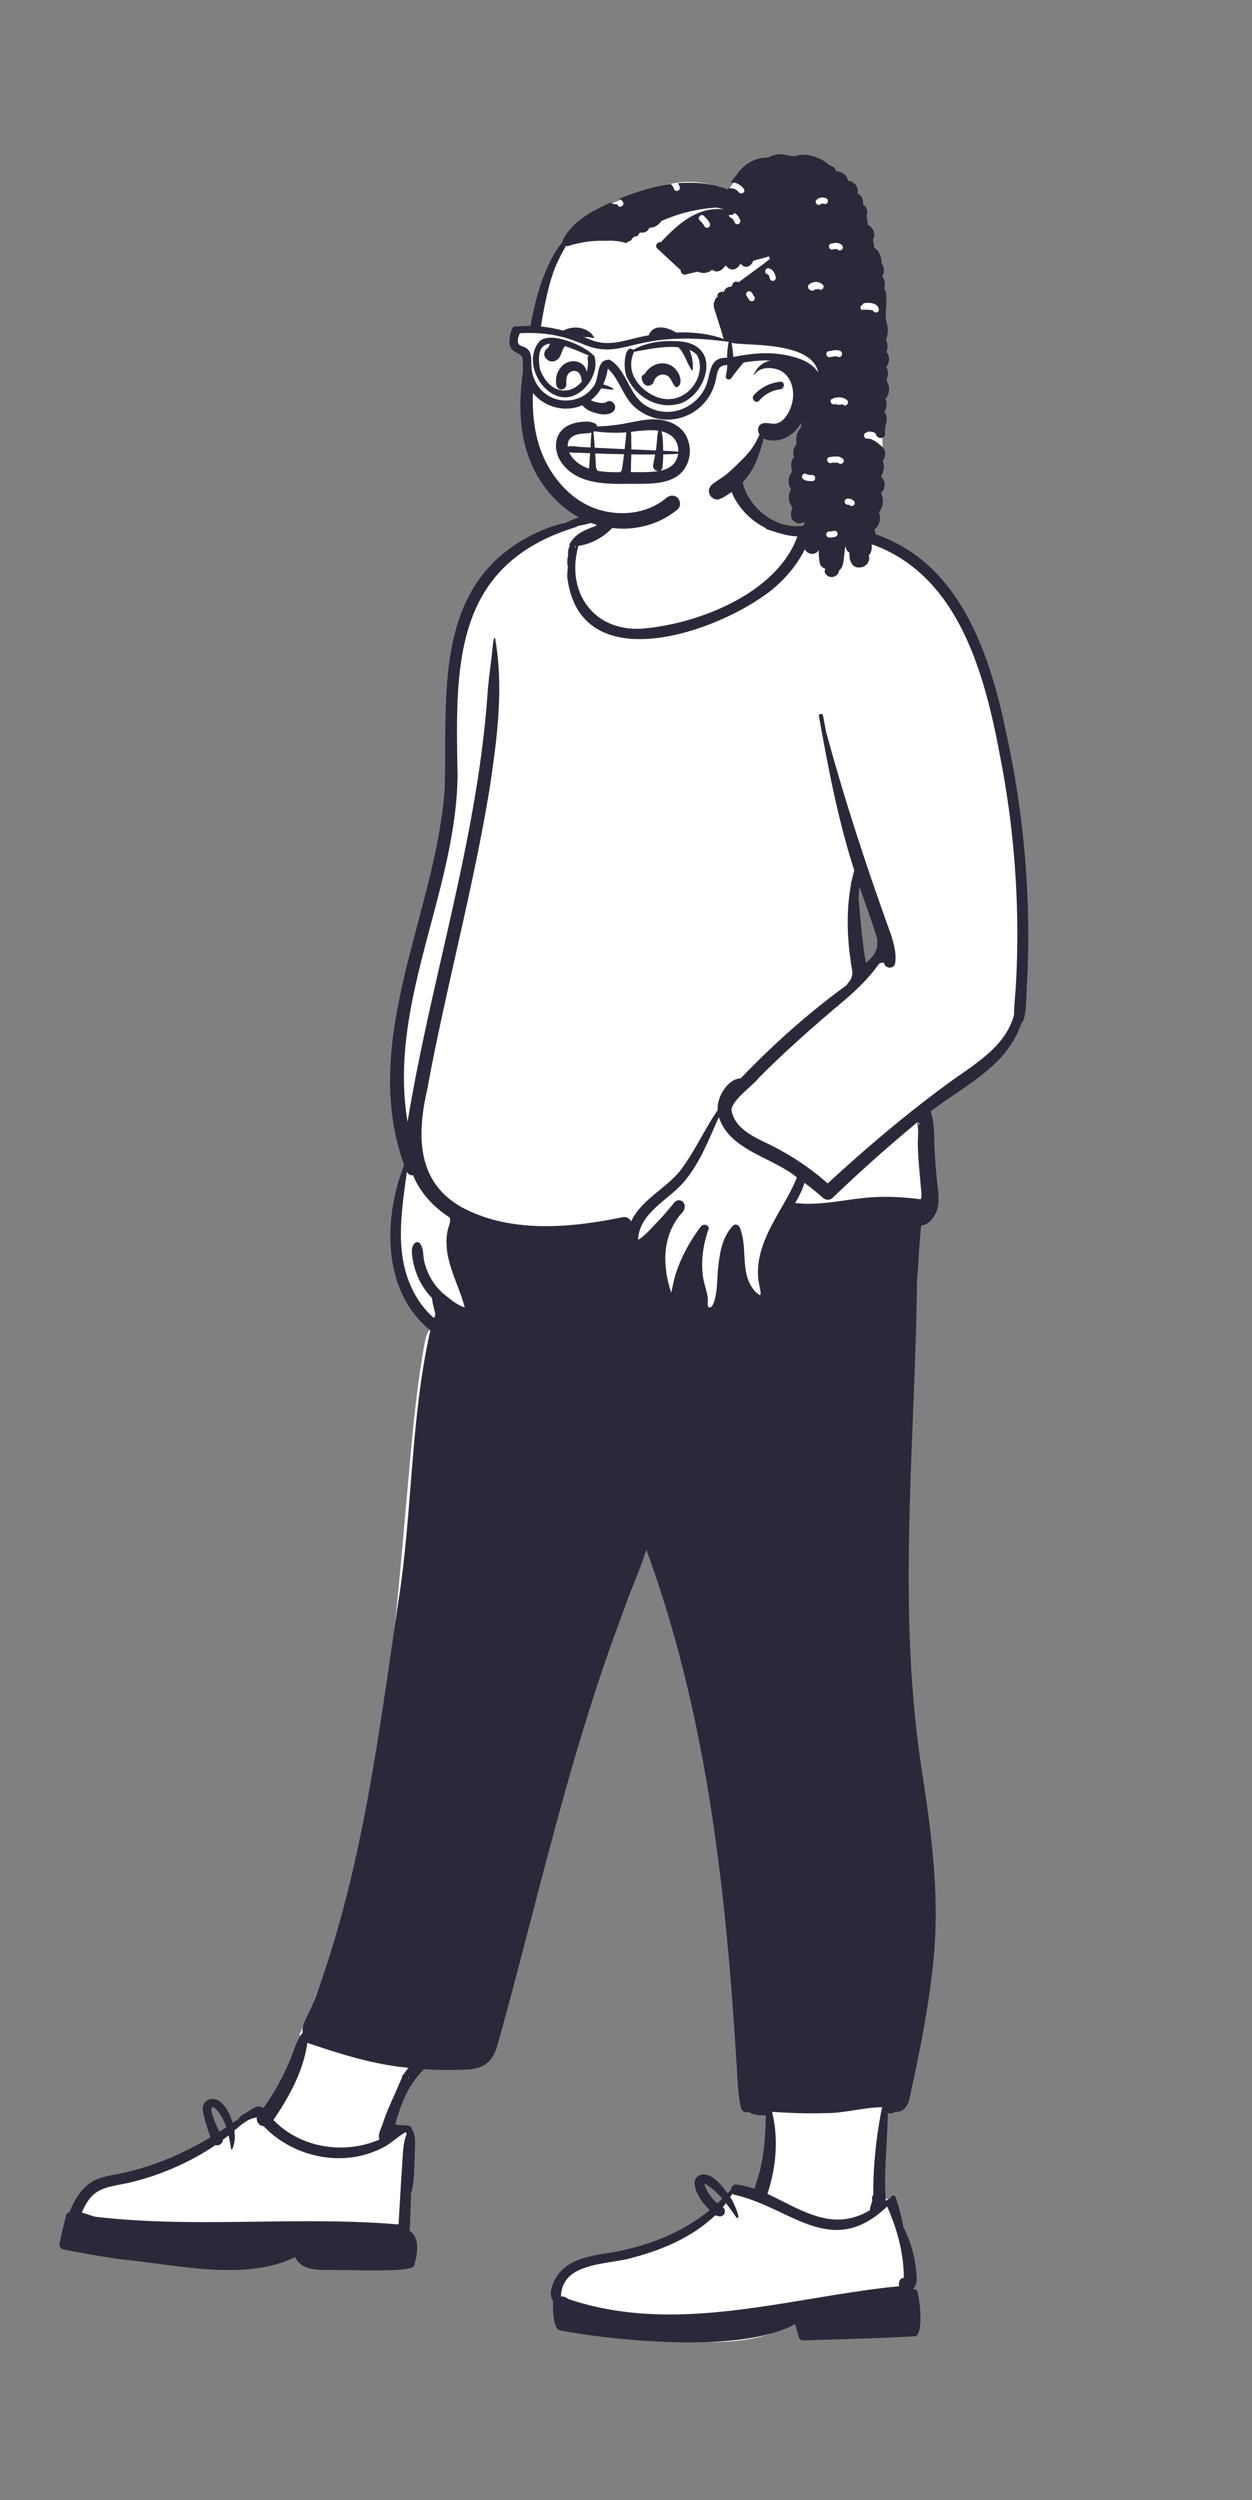 <svg width="229" height="457" fill="none" xmlns="http://www.w3.org/2000/svg"><rect width="100%" height="100%" fill="#808080" stroke="none"/><path fill-rule="evenodd" clip-rule="evenodd" d="M155.664 161.573l.197 2.345.147-.275c.021 4.729.722 9.51 1.496 14.229 2.023-1.661 3.687-3.126 3.206-5.962-1.216-4.041-2.777-7.983-4.038-12.003l-.211 1.054-.833.168.036.444zM11.179 410.713c.372-1.643.779-3.383 1.16-5.031.037-.139.386-.17.499-.208 2.014-4.924 3.776-6.046 7.677-6.716 6.29-1.136 12.496-3.599 18.438-7.25-.139-.543-.518-1.481-.863-2.482.045.015.09.028.137.037a.839.839 0 00.226.014c.403.945.842 1.775 1.074 2.081.742-.478 1.568-1.003 2.295-1.511l-.003-.009c.647-.448 1.447-1.002 2.081-1.347.119-.655 1.08-.858 1.582-1.29.975-.696 1.516-1.054 2.41-.166 1.929-2.501 3.482-5.146 5.009-8.565.956-1.999 1.425-4.211 2.71-5.996-.025-.014-.841-.268-.861-.291 14.601-32.299 16.941-68.239 20.055-102.765.687-7.72 1.406-15.512 2.745-23.006.184-1.135.349-2.253 1.033-3.158-8.206-6.751-8.286-19.837-4.311-29.543-9.138-24.615 8.774-50.758 7.452-75.88-.741-17.04 2.331-36.785 21.609-40.873 2.39-1.374 5.256-1.579 7.537-1.616 2.054-1.036 2.378-3.323 3.109-5.203l.714.004c.21-.851.417-1.784.598-2.641.271-.544.11-1.252.964-1.101 1.936-2.798 17.427-4.205 17.603.301.559.329.67.972.8 1.752.859 5.534 6.778 9.947 12.11 9.057l.087-.078c22.703-.84 31.64 15.287 36.076 37.266 3.467 17.077 5.67 35.584 2.955 52.69-2.651 7.752-10.684 11.481-16.899 16.257.717 1.803.784 3.791.806 5.742.081 2.251.245 4.521.445 6.743.409 2.815 1.07 7.661-2.768 7.99-1.487 33.648-4.592 67.209.153 100.956 3.94 18.663 2.431 41.245-2.439 59.505-.281.902-1.003 1.714-1.925 1.426-.468.302-.834.491-1.221.206-.228.422-.478.827-.749 1.22-.102 5.017-.671 9.939-.412 14.988.387-.044 1.237-.47 1.568-.191l.047.384.315.108c.658 1.855 1.072 3.803 1.377 5.374 1.333 2.693 3.036 7.459 2.086 10.46.046.053.302.35.342.395.227.13.269.303.324.502.647.242.713.98.78 1.735.324 1.829-.157 3.491-.323 5.28l-.009-.012s-.543.628-.544.629c-6.825.415-13.546.521-20.341.765-.512-.98-.667-2.306-1.052-3.383-8.055 5.884-22.012 3.633-32.13 2.188-4.109-.591-7.991-1.15-11.433-1.336-.224-.031-.24-.128-.246-.217-.034-1.347-.287-2.727-.161-4.035-.71-.689-.386-1.945.102-3.048 1.796-3.884 6.677-4.309 10.632-4.972 7.441-1.442 13.424-4.154 18.264-8.3-.326-.294-.621-.583-.891-.866.105-.07.211-.14.315-.21.255-.112.499-.226.722-.37.114.063.257.077.397-.002.487-.273.883-.674 1.345-.981.092.132.184.266.277.406.443-.467.944-.995 1.383-1.484.015-.135-.02-.472.145-.509 1.246.126 2.689.546 3.993 1.012 1.473-4.835 2.327-10.067 2.228-15.008-1.449 0-2.718-.013-3.798-.701-.296.079-.707.25-.783-.214-.439-1.892-.553-3.895-.663-5.832-2.243-36.647-5.659-66.094-16.993-97.138-1.088 4.311-2.915 8.794-4.578 13.085-7.565 17.932-13.015 37.272-17.686 56.094-1.838 7.045-3.836 14.787-5.809 21.759-.765 3.352-2.321 4.579-5.581 4.552-2.512.118-5.033.081-7.555-.096-3.439 3.131-4.849 7.356-5.853 11.161.837.622 2.165.387 3.144.592.844 1.359.552 3.258.532 4.933-.132 2.176-.02 4.511-.654 6.566-.113 2.248-.127 4.71-.297 7.324 1.864 1.079 1.523 3.464.904 5.746-.277.581-10.296.466-12.782.441-2.921-.169-7.085.576-8.043-2.622-6.953 3.857-17.532 2.554-25.632 1.419-5.879-.715-11.205-1.381-16.979-2.594-.06-.027-.143-.212-.102-.297z" fill="#fff"/><path fill-rule="evenodd" clip-rule="evenodd" d="M74.226 389.735c-1.567.868-2.82 2.224-4.465 2.976-7.119 3.561-16.131 1.643-21.555-4.069-.765.016-1.379-.82-1.217-1.573-1.627.143-2.91 1.396-4.122 2.384.166 1.144.089 2.294-.374 3.39-.036.087-.193.122-.213 0-.141-.833-.285-1.672-.474-2.496-.342.28-.689.546-1.042.81-.031.684-.746 1.183-1.33.947-4.793 3.249-10.211 5.554-15.837 6.903-4.402.918-6.689.824-8.641 5.454.724.145 1.435.496 2.523.761 18.405 2.146 36.98-.166 55.415 1.399.246-4.049.467-8.094.746-12.14.098-1.455.141-2.925.707-4.285-.011-.167-.038-.33-.09-.458-.01-.002-.019-.002-.031-.003zm-.687-9.966c-.059-.27.152-.497.362-.675.241-.406.515-.787.84-1.11-6.393-.565-12.522-2.529-18.527-4.554-.726 5.156-3.301 9.839-6.202 14.093 4.925 5.128 12.946 6.376 19.393 3.573-.43-.948.493-2.316.727-3.295.809-2.345 1.916-4.587 2.875-6.864.164-.377.337-.775.531-1.168zm1.316-.089c-.043.03-.088.063-.131.09-.026.064-.051.128-.078.192.067-.072.135-.143.203-.213.001-.023.003-.046.006-.069zm59.097 21.267c-.128.226-.262.45-.401.669.268.167 2.285 4.445 1.158 3.761-.626-.89-1.252-1.788-1.927-2.644-.188.25-.381.495-.581.736.694.498.424 1.666-.496 1.669-.328.001-.583-.067-.89-.181-4.114 3.933-9.524 6.259-14.97 7.7-4.512 1.413-13.011.691-13.241 7.114.459-.011.951.138 1.301.468 19.921 6.732 40.503-.364 60.596-2.33-.277-.556.076-1.56.811-1.516.007-4.499-1.238-8.966-3.041-13.059-10.223 9.739-17.543.212-27.856-2.118-.199-.04-.352-.139-.463-.269zm-5.271-1.748c.03 0 .105-.01.134 0 .415 1.397 1.297 2.657 2.42 3.56.299-.273.593-.553.881-.836-.75-.869-1.571-1.673-2.521-2.352-.266-.182-.577-.393-.914-.372zm39.752-179.973c.266-.972-.035-1.989-.065-2.978-.228-2.689-.538-5.4-.479-8.102.074-.973.095-1.913-.122-2.862.066-.255.294.347.362.404.014-.076.032-.153.047-.229-.109-.124-.224-.232-.349-.336-5.343 4.412-10.521 9.023-15.514 13.826-.518.496-1.281.466-1.803 0-1.082-.966-2.203-1.873-3.358-2.727-.399 1.303-1.01 2.509-1.708 3.676 4.564.556 9.067-.655 13.599-1.008 3.038-.233 6.088-.09 9.106.311.078.011.201.011.284.025zm-10.06-43.201c1.593-1.375 2.261-2.273 2.065-4.439-.942-3.201-2.164-6.312-3.207-9.479-.135.669-.146 1.354-.202 2.033.369 3.971.654 7.956 1.344 11.885zm-1.621-15.03c.023-.042.045-.084.068-.124-.034-.107-.069-.214-.104-.321.013.149.024.296.036.445zm28.734 24.445c-.01-1.698.213-3.407.312-5.102.815-14.25-.185-28.605-2.979-42.604-3.684-19.794-10.51-39.67-34.096-40.074-.827.748-1.118 1.901-1.579 2.893-1.39 2.747-3.431 5.126-5.772 7.113-9.703 7.883-35.361 16.884-37.615-2.217-.005-.593.035-1.219.131-1.845-.213-.657-.114-1.48.036-2.219-.101-.529.054-1.136.323-1.707a.823.823 0 01-.122-.125c1.058-2.018 2.874-2.678 4.889-3.438.278-.278.032-.853-.395-.703-.939.329-1.904.551-2.884.719-.136.024-.222.095-.265.185-22.874 6.912-22.126 25.721-21.775 45.6-.346 21.419-12.776 41.527-9.149 63.168 4.281-26.114 12.702-51.51 14.613-78.028.144-2.378.497-4.726.766-7.091.137-.997.287-3.787.628-3.321 1.633 9.12.357 18.491-1.012 27.57-3.02 18.452-8.01 36.507-11.387 54.889-1.863 8.172-2.063 16.765 6.147 21.49 8.875 4.876 19.916 3.896 29.505 1.92.765-.18 1.344.218 1.619.765 1.873-3.916 6.074-5.843 8.808-9.056 2.739-3.504 4.53-7.647 7.049-11.309-.256-2.227 1.818-5.739 4.187-5.786 5.98-6.233 12.448-12.002 19.438-17.084.101-.321.374-.502.566-.789.285-.485.47-1.089.425-1.647-1.061-6.12-1.309-12.47.351-18.511-2.959-9.178-4.76-18.657-6.449-28.129-.158-.458.611-.673.725-.2.199 1.005.389 2.012.576 3.019 3.41 12.567 7.473 24.926 11.906 37.166.517 1.707 1.001 3.411.709 5.198-.253 1.042-1.836.942-2.017-.126-.354-.104-.668-.012-.945.198-.002-.004-.004-.008-.007-.011-2.12 3.027-4.931 5.53-7.791 7.899-4.899 4.157-9.703 8.426-14.228 12.989-1.075 1.387-4.685 3.864-4.94 5.739.473 3.34 3.936 4.924 6.655 6.23 3.955 1.918 7.664 4.347 10.954 7.261 7.161-6.61 14.623-12.913 22.508-18.649 4.522-3.25 10.123-6.471 11.58-12.24zm-80.262-85.583c-.02.107-.038.214-.056.32.085-.118.173-.235.266-.346a8.722 8.722 0 01-.21.026zM79.395 240.95c.076-.227.157-.452.238-.677-.209-1.004-.525-1.945-.62-3.001-2.028-2.057-3.287-4.859-3.623-7.718-.1-.84-.159-1.645.459-2.302.227-.242.708-.268.931 0 .757.91.561 2.28.83 3.39.568 2.35 1.881 4.565 3.764 6.061 1.06.865 2.414 1.957 3.628 2.29-.947-3.696-3.031-7.213-3.308-11.108-.08-1.141-.007-2.209.272-3.32.208-.692.52-1.293.274-2.013-2.864-1.847-5.394-4.505-6.68-7.716-.457.05-.927-.152-1.134-.661-1.028 7.595-2.415 15.614 1.556 22.578.89 1.579 2.038 3.011 3.412 4.197zm40.842-17.585c1.118-1.145 2.125-2.382 3.153-3.606 1.092-1.13 2.954.631 1.027 2.286-3.359 4.19-3.24 9.415-1.645 14.268.276-1.247.496-2.486.909-3.709 1.025-3.034 2.58-5.861 4.52-8.406.468-.612 1.678-.301 1.371.577-.97 2.765-1.408 5.824-.969 8.74.206 1.359.793 2.652.873 4.033.026.477-.258 1.685.498 1.412.29-.106.549-.721.673-1.113.617-2.021.487-4.164.723-6.243.294-2.702.746-5.478 2.686-7.53.426-.452 1.055-.161 1.256.33 1.534 3.695-.053 8.279 2.675 11.52.137.15.915.91 1.042.81.214-.17-.017-1.126-.053-1.349-1.875-7.738 4.5-14.163 6.777-20.163-4.534-3.723-12.298-4.913-14.267-11.017-1.838 4.052-3.431 8.34-6.343 11.777-2.857 3.413-8.214 5.666-8.435 10.651 1.363-.792 2.426-2.158 3.529-3.268zm41.105 161.825c-3.505.054-7.026 1.14-10.501 1.083-3.209.114-6.422-.034-9.626-.228 1.211 4.769.744 10.36-.856 14.985 6.228 2.908 11.899 7.062 18.73 3.007.075-.601.279-1.196.477-1.779-.079-.323-.139-.745.157-1-.016-5.391.541-10.785 1.619-16.068zm-122.616.072c-.414.436 1.06 3.833 1.415 4.408.42-.271.836-.537 1.249-.82-.328-.977-.771-1.912-1.413-2.766-.174-.23-.86-1.158-1.25-.822zm-26.669 19.741c.068-.294.35-.562.658-.637.885-2.283 2.3-4.566 4.492-5.767 1.323-.685 2.789-.884 4.231-1.17 6.054-1.178 11.808-3.573 17.065-6.743-.516-1.458-1-2.905-1.31-4.417-.506-1.692.842-3.106 2.532-2.397 1.486.667 2.384 2.709 2.826 4.172.374-.257.769-.514 1.175-.747.211-.591.91-.842 1.448-1.177.839-.558 1.965-1.536 2.974-.779 1.823-2.427 3.285-5.12 4.518-7.887.969-1.95 1.338-4.168 2.696-5.909-.191-1.206.548-2.409 1.042-3.481a69.247 69.247 0 001.306-2.969c8.544-23.213 11.584-48.101 15.17-72.459 2.579-16.399 2.188-33.224 5.828-49.435-8.842-7.179-8.633-20.428-4.784-30.221-8.222-22.938 5.718-45.772 7.403-68.62.541-16.674-2.238-36.696 15.125-46.109 2.199-1.211 4.56-2.188 7.031-2.673 2.286-1.284 5.011-1.596 7.599-1.647 1.461-.792 1.875-2.61 2.4-4.07.143-.526.464-1.119.521-1.658.006-.047.078-.067.09-.013 2.028 5.335-3.085 10.909-8.286 11.581-2.345 8.257 2.588 15.618 11.476 15.15 10.292-.771 24.841-6.44 28.562-16.876-1.641-.03-3.202-.541-4.749-1.028-.358-.163-.855-.139-1.075-.501-3.557-1.785-6.3-5.141-6.893-9.087.025.02.068.049.136.092a1.558 1.558 0 01-.167-.124c-.05-.606-.057-1.211.002-1.818.272-.246.659-.379 1.108-.289 1.369.275 1.397 1.715 1.617 2.795.197.973.567 1.869 1.065 2.727 2.029 3.442 5.909 5.836 9.97 5.316.185-.167.445-.248.697-.165-.018.015-.038.031-.056.045 23.845-.874 32.353 17.413 36.505 37.82 3.319 14.975 4.628 30.396 3.855 45.715-.189 1.771.044 6.598-1.114 7.64-2.546 7.73-10.525 11.362-16.542 15.986.635 1.817.649 3.752.682 5.656.094 2.176.24 4.351.439 6.521.18 1.958.693 4.156-.018 6.061-.453 1.202-1.469 2.457-2.811 2.617-.361 3.285-.479 6.609-.762 9.896-.34 30.112-3.788 60.383.972 90.33 1.754 11.373 3.198 22.891 2.003 34.399-.897 8.55-2.593 17.008-4.457 25.39-.339 1.108-1.217 2.162-2.455 1.972-.427.257-.946.456-1.409.232-.065 5.354-.76 10.702-.376 16.06.258-.154.518-.305.779-.452.151-.321.452-.631.814-.439.079-.036.182.033.164.115.661 1.79 1.107 3.737 1.473 5.617 1.288 2.473 2.069 5.23 2.329 8.016.127 1.087.314 2.491-.643 3.27.332.011.745.039.845.425.47 1.151 1.239 8.235-.508 8.204-6.769.412-13.568.522-20.345.765-.369.014-.721-.271-.815-.619-.216-.791-.448-1.577-.673-2.364-10.76 5.895-36.454 2.46-42.937 1.143-1.335 0-1.422-4.152-1.335-5.417-.754-.954-.281-2.551.182-3.559 1.955-4.234 7.074-4.686 11.132-5.363 6.262-1.204 12.397-3.566 17.348-7.654-1.336-1.266-2.92-3.356-2.749-5.265.178-.83.925-1.291 1.743-1.241 1.863.156 3.219 2.113 4.269 3.455.22-.232.435-.465.65-.701.023-.499.356-.985.937-.915 1.152.137 2.272.418 3.368.79.271-1.26.772-2.49 1.051-3.755.739-3.171.913-6.413.982-9.661-1.345-.021-2.118-.086-3.163-.639-.567.167-1.21-.043-1.385-.802-.572-2.468-.603-5.017-.776-7.539-1.934-31.976-5.417-64.181-16.531-94.443-1.159 3.648-2.686 7.165-3.991 10.762-9.117 23.72-14.786 48.537-21.373 73.027-.558 2.057-1.124 4.11-1.704 6.16-.81 3.494-2.507 5.104-6.226 5.089-2.442.114-4.89.086-7.33-.076-2.884 2.722-4.28 6.359-5.29 10.08.736.367 2.914-.173 3.01.824.913 1.491.524 3.418.541 5.086-.136 2.239-.02 4.61-.686 6.755-.037 2.259-.126 4.518-.246 6.776 1.992 1.435 1.395 4.292.849 6.313.113 1.432-11.755.787-13.445.912-2.784-.228-6.886.637-8.359-2.387-9.232 4.537-22.025 1.306-31.968.387-3.503-.513-6.99-1.12-10.46-1.813-.504-.101-.747-.675-.643-1.13.381-1.681.773-3.358 1.161-5.037z" fill="#2B283A"/><path fill-rule="evenodd" clip-rule="evenodd" d="M134.38 33.235l-1.201 1.426c.665.468 1.293.938 1.884 1.411v-.001c-2.736-1.782-5.767-2.836-9.04-2.836-6.305 0-19.113 5.407-22.008 9.307-1.437 1.935-4.107 7.877-5.492 14.337-1.113 5.19-2.768 19.853-1.113 25.363 2.118 7.051 9.088 13.569 16.273 13.569 7.186 0 18.342-5.179 26.283-16.529.363-.519 4.532-1.121 7.506-3.068l-.781 8.588-.593 4.996.131.356c2.13 5.751 3.818 8.752 5.064 9.001 1.271.255 3.861-1.826 7.767-6.241l.5-2.092c1.268-5.336 1.902-8.2 1.902-8.592l-.001-.071c-.019-.903-.331-6.014-.337-7.39V54.152c-4.202-13.944-8.211-20.917-12.029-20.917H134.38z" fill="#fff"/><path fill-rule="evenodd" clip-rule="evenodd" d="M144.336 28.486c-1.236-.478-2.667-.387-3.84.332-2.302-.099-4.591 1.246-5.792 3.208-.025.028-.051.056-.075.083l-.254.296c-.241.283-.495.594-.697.916.986.022 1.808.424 2.381 1.234.409.578-.528 1.127-.946.581l-.015-.02c-.344-.486-.864-.675-1.442-.685-.166-.003-.292-.066-.381-.16-.036.129-.068.259-.097.39-2.913-1.131-6.053-1.431-9.181-1.162.137.222.252.459.34.709.1.283-.113.608-.388.683-.298.082-.567-.092-.675-.362l-.01-.026c-.12-.34-.316-.632-.58-.858-1.472.199-2.934.516-4.36.925-1.714.491-3.412 1.091-5.073 1.778.281.11.524.296.694.607.34.62-.594 1.175-.948.583l-.013-.022c-.034-.064-.065-.102-.088-.124l-.008-.007-.049-.022-.091-.026-.035-.009c-.031-.007-.044-.006-.125-.011-.108-.006-.217-.005-.325-.006-.255-0-.417-.142-.491-.323-.819.369-1.628.758-2.423 1.165l-.189.098c-2.453 1.279-4.777 2.96-6.125 5.432a.857.857 0 00-.095.518c-.287.344-.566.7-.833 1.061-.815 1.105-1.412 2.362-1.976 3.608-1.137 2.505-1.902 5.078-2.499 7.761-.577 2.586-1.043 5.199-1.476 7.812-.48 2.904-.879 5.832-.963 8.777-.147 5.25.881 10.531 3.834 14.951 2.634 3.944 6.601 7.075 11.306 8.078 4.785 1.019 9.848.025 13.619-3.158.608-.512.524-1.547 0-2.072-.594-.592-1.47-.51-2.075 0-3.552 2.998-8.72 3.461-12.999 1.933-3.956-1.414-7.055-4.674-8.957-8.336-2.32-4.466-2.711-9.595-2.355-14.536.195-2.713.6-5.404 1.017-8.092l.252-1.617c.275-1.752.564-3.501.94-5.236l.088-.404c.46-2.091.999-4.236 1.833-6.202.437-1.032.962-2.026 1.501-3.008.104-.19.211-.383.321-.578.148.051.316.06.493.004 1.52-.472 3.082-.789 4.672-.894.724-.048 1.45-.056 2.174-.028 1.241-.072 2.516.037 3.697.416.116-.099.233-.196.35-.293a.834.834 0 00.095-.012c.301-.059.513-.273.641-.543a.392.392 0 00.018-.043c.152-.115.304-.229.458-.341.375.097.703-.214.792-.556.083-.056.168-.111.253-.166.066.016.131.029.195.034.276.02.543-.022.788-.154.309-.167.507-.435.64-.74.468.029.942-.123 1.361-.398.34-.223.601-.53.859-.837 3.155-1.405 6.584-2.234 10.021-2.446.339.065.675.142 1.007.232.079.021.19.063.319.114-.767-.092-1.543-.102-2.33.012-3.735.539-6.645 3.331-9.149 5.967-.595-.12-1.197.65-.646 1.16l4.298 3.976c-.106.445.405.883.853.776.75-.18 1.501-.355 2.254-.527.784.379 1.77.314 2.482-.235.033-.025.105-.066.168-.107.058.048.137.097.168.117.253.167.561.216.857.169.304-.048.578-.202.815-.394.15-.122.501-.632.697-.669l.019-.002c-.131.004.288.392.401.473.263.187.553.285.88.249.569-.062 1.059-.581 1.337-1.059l.021-.037.009-.023.007.025c.002.004.003.009.005.014.042.113.173.241.262.319.254.224.568.322.903.264.284-.049.523-.221.715-.428l.03-.033c.057-.064.431-.566.372-.686l-.007-.01.019-.004c.227.056.418-0.0.558-.117.781-.171 1.552-.37 2.298-.623.058.164.115.328.171.493-.407.251-.784.61-1.131.865-.656.483-1.313.967-1.968 1.451l-2.596 1.911-.297-.08c-.379-.102-.705.119-.844.456l-.011.029a2.524 2.524 0 01-.2.415c-.649-.026-1.198.372-1.376.942a3.698 3.698 0 00-.488.021c-.453.05-.759.386-.677.847l.007.032.011.051c-.263.111-.454.327-.496.652-.07.106-.127.221-.163.349-.19.664.179 1.486.375 2.122l.015.05c.126.418.257.835.389 1.251l.329 1.033c.912 2.879 1.801 5.914 1.063 8.932-.157.639.661.928 1.015.428.86-1.21 1.789-2.351 2.765-3.446l.047-.007c.683-.137.949-.619 1.262-1.11.185.054.384.067.575.03.278-.053.527-.212.724-.412.166-.17.319-.605.516-.713.246-.135.741.058 1.035.015.239-.035.462-.117.679-.22.398.542.662 1.179.727 1.865.025.261.103.482.215.665a5.646 5.646 0 00-1.241.09c-1.518.282-2.608 1.218-3.22 2.612-.026.061.053.111.089.053.909-1.396 2.885-1.466 4.321-.975 1.524.522 2.38 1.862 2.684 3.391.334 1.676-.094 3.483-1.008 4.91-.424.664-1.003 1.269-1.772 1.514-.914.29-1.758-.229-2.694.039-.637.182-.919.797-.803 1.412.046.242.131.453.245.636-.337.666-.648 1.353-1.045 1.983-.612.974-1.352 1.779-2.159 2.591-.833.839-1.681 1.661-2.573 2.438-.854.746-1.834 1.276-2.729 1.959-.629.479-.941 1.151-.63 1.921.255.636 1.118 1.178 1.816.89 1.337-.55 2.507-1.486 3.572-2.45.988-.894 1.848-1.964 2.497-3.124.613-1.094 1.065-2.337 1.446-3.535l.047-.149c.179-.569.368-1.21.491-1.855.733.4 1.727.458 2.512.35 1.267-.174 2.423-.811 3.297-1.74.407-.432.767-.925 1.077-1.46-.028.325-.045.64-.063.927-.726.794-1.017 1.94-.759 2.985-.608.624-.778 1.562-.461 2.36-.665.658-.64 1.706-.353 2.658-.786.877-.86 2.244-.246 3.233l.018.071c-.62 1.035-.48 2.373.297 3.288-.531 1.027-.449 2.408.877 2.807.483.145.951.021 1.302-.249-.32 1.588-.464 3.201-.037 4.797.17.633.79 1.096 1.443 1.096.545 0 .941-.274 1.215-.677-.032.802.017 1.607.188 2.419.103.491.559.874 1.043.992-.174.196-.244.481-.077.777.71 1.254 2.424.734 2.54-.468.484-.361.709-.953.803-1.593.135-.933.185-1.851.338-2.773l.059.055.031.026.009.067c.089.455.346.774.68.965-.073.794.062 1.603.567 2.207.336.402.909.56 1.4.473a.611.611 0 00.095-.003c1.113-.148 1.756-1.201 1.464-2.168.447-.548.636-1.243.503-1.93.867-.573.85-1.831.549-2.842.909-.716 1.251-2.054.794-3.118.819-1.015.933-2.43.377-3.586.901-.739.895-2.166.002-2.921.476-.943.763-2.073.287-2.936.336-.37.52-.897.481-1.406-.057-.748-.552-1.264-1.167-1.609l-.043-.234c-.144.018-.298-.022-.434-.152a2.302 2.302 0 00-.415-.318c-.162-.002-.301-.074-.399-.185-.268-.091-.556-.131-.875-.135-.69-.007-.715-1.038-.072-1.105.101-.102.241-.166.392-.166l.119.001c.277.003.557.02.814.13a.92.92 0 01.391.311c.018.199.126.398.361.562.271.189.642.211.933.04.407-.24.411-.614.364-1.022-.103-.891.41-1.729.288-2.64-.054-.403-.188-.751-.408-1.032.462-.69.544-1.581.188-2.339.741-.796.869-2.023.397-2.98-.007-.023-.012-.047-.02-.07-.053-.163-.127-.309-.208-.45a2.286 2.286 0 00-.01-2.312c.639-.743.659-1.926.091-2.727-.003-.066-.01-.133-.016-.199.261-.676.198-1.444-.132-2.072.118-.272.209-.564.267-.875.149-.803.072-1.583-.15-2.366a7.603 7.603 0 00-.12-.371c-.007-.536-.028-1.071-.055-1.604.106-.451.123-.947.126-1.408v-.298c.005-.76.059-1.872-.423-2.518.309-.698.182-1.577-.333-2.13.362-.621.438-1.385.074-2.074a2.234 2.234 0 00-.201-.312c.03-.631-.103-1.282-.44-1.91-.219-.409-.546-.762-.935-1.045.007-.084.011-.167.01-.25-.007-.367-.089-.736-.226-1.081.246-.42.361-.894.216-1.404-.161-.578-.585-1.075-1.115-1.355a11.262 11.262 0 00-.25-1.62c.326-.724.066-1.679-.67-2.106.096-.579.01-1.178-.412-1.63a1.618 1.618 0 00-.551-.387c.098-.582-.012-1.187-.415-1.661-.329-.387-.817-.622-1.313-.656-.191-1.012-1.16-1.768-2.181-1.708-.128-.446-.433-.834-.906-1.031a1.558 1.558 0 00-.366-.102c-.83-.837-2.067-1.403-3.138-1.694-1.074-.29-2.163-.318-3.085.019l-.067.025-.075-.01a11.573 11.573 0 00-.976-.065zm8.16 68.562c.287-.089.607.106.685.388.082.298-.101.594-.389.683-.358.112-.735.14-1.109.14-.301 0-.557-.256-.557-.555 0-.301.255-.555.557-.555.304-0.0.528-.011.813-.1zm2.552-5.899c.429 0.0.797.103 1.115.403.212.2.217.587 0 .786-.22.201-.538.213-.763.021l-.044-.039c-.005-.005-.009-.008-.012-.012-.018-.012-.036-.024-.056-.034l.037.024c.027.02-.037-.013-.073-.028l-.011-.005-.004-.001-.028-.002c-.054-.003-.107-.003-.161-.003-.291-0-.569-.255-.556-.555.014-.301.244-.556.556-.555zm-8.093-3.524c-.602-.369-.064-1.312.54-.972l.022.013c.31.19.691.164 1.041.164.716 0.0.718 1.111 0 1.111l-.118-0c-.514-.004-1.035-.04-1.485-.315zm4.74-4.055c.455-.086.965-.162 1.444-.11l.079.01h.148c.128 0 .252.051.351.132.158.065.307.153.443.27.542.469-.248 1.252-.787.786a.433.433 0 00-.103-.065l-.03-.013h-.595c-.054 0-.107-.011-.158-.028-.194.027-.374.065-.496.088-.7.132-1-.939-.296-1.071zm.509-10.662c.872-.404 1.838-.401 2.644.16.577.401.041 1.347-.54.973l-.021-.014a1.853 1.853 0 00-.222-.131c-.409.118-.822.124-1.218-.021l-.051-.02-.031.012c-.645.299-1.211-.658-.561-.959zm-9.498-1.741c.881-.099.888-1.488 0-1.389-1.875.21-3.576 1.042-4.823 2.471-.579.665.375 1.637.966 1.002l.018-.02c.991-1.137 2.328-1.895 3.839-2.065zm9.87-7.134c.196-.021.392-.032.584-.023.462.022 1.025.33.822.886-.162.446-.695.463-.959.226a4.221 4.221 0 00-.327.021c-.291.03-.579.085-.865.141-.7.137-.999-.933-.296-1.071l.311-.061c.105-.021.211-.041.317-.059a.546.546 0 01.204-.058l.037-.001h.172zm5.529-8.619l.065-.009c.94-.12 2.448-.01 2.562 1.184.063.661-.894.703-1.082.137a7.263 7.263 0 00-2.083-.073c-.263-.267-.265-.779.173-.907.061-.166.19-.308.365-.333zm-21.478-2.017c.217-.199.574-.225.787 0 .123.13.226.274.307.432l.055.107c.009.018.018.035.028.053.018.032.039.063.058.095l.014.013c.005.005.011.012.019.02.2.211.226.579 0 .785-.217.199-.573.225-.787 0a1.846 1.846 0 01-.307-.432l-.054-.107a1.135 1.135 0 00-.029-.053c-.018-.033-.038-.063-.058-.095l-.022-.022c-.004-.003-.007-.007-.011-.011-.2-.211-.225-.579 0-.786zm11.41-1.447c.784-.555 1.717-.58 2.437.087.52.482-.244 1.253-.768.802l-.019-.016a.839.839 0 00-.057-.048c-.094.08-.214.131-.35.131-.036 0-.072 0-.107.001l-.054.002-.028.002-.004.001-.025.011c-.046.021-.109.052-.022-.002-.02.01-.038.022-.056.034l-.032.029c-.21.198-.573.224-.781.005-.369-.124-.564-.733-.134-1.038zm-7.665-1.82l-.014-.004c-.687-.196-.395-1.268.296-1.071.733.209 1.083.89 1.23 1.588.062.293-.086.601-.389.683-.276.076-.622-.093-.684-.388-.044-.207-.094-.383-.173-.547l-.048-.093c-.023-.043-.031-.05-.106-.116-.013-.011-.071-.038-.112-.052zm11.644-5.595l.107-.025c.67-.146 1.559-.223 1.963.44.369.604-.561 1.153-.944.583a.177.177 0 00-.02.001l-.013.002-.172-.014c-.213-.002-.418.036-.625.085-.697.165-.994-.906-.296-1.071zm-24.042-4.271c-.507-.506.28-1.292.787-.785.401.4.788.803 1.048 1.312.137.267.07.603-.199.76-.249.145-.624.069-.761-.199-.226-.441-.511-.725-.875-1.087zm6.398-1.328c.501.296.825.784 1.022 1.348.099.283-.112.608-.389.683-.296.081-.567-.092-.674-.362l-.01-.026c-.053-.151-.137-.329-.241-.464-.089-.115-.228-.23-.332-.268-.251-.092-.429-.319-.405-.584.412.142.795-.029 1.029-.328zm14.995-2.417c.505-.468 1.183-.53 1.796-.247.273.126.341.519.199.76-.163.279-.487.326-.761.199.07.032-.056-.011-.111-.026-.007.003-.099-.001-.131-0l-.038.002c0 0.0.009 0.0.028-.001a.937.937 0 00-.079.021l-.033.011c.017-.004-.059.045-.08.062l-.003.003c-.525.486-1.314-.298-.787-.785z" fill="#2B283A"/><path fill-rule="evenodd" clip-rule="evenodd" d="M120.701 76.719c-2.384-.289-4.695.44-7.027.807-1.23.194-2.463.339-3.708.392-.251.011-.501.017-.752.022-.023-.22-.147-.423-.414-.544-.549-.248-.988-.36-1.59-.336-.552.022-1.105.078-1.648.177-.985.18-1.976.59-2.697 1.301-1.669 1.646-1.415 4.29-.125 6.083 2.664 3.704 7.526 3.876 11.691 3.828l.384-.005c3.792-.054 9.217.51 10.939-3.796.634-1.584.546-3.419-.23-4.938-.925-1.812-2.872-2.755-4.823-2.992zm-11.844 6.168l.034.001c1.748.067 3.496.115 5.245.145-.052.448-.105.897-.166 1.345-.048.352-.1.704-.153 1.055-.023.149-.106.38-.082.527l.008.058a.534.534 0 00-.232.201c-.021.033-.036.066-.051.099-1.358.011-2.82-.016-4.204-.262l-.003-.03c-.025-.176-.099-.295-.196-.377-.098-.563-.089-1.163-.127-1.722-.023-.347-.048-.694-.073-1.041zm6.615.171c1.26.021 2.521.038 3.781.022l.572-.009c-.121.647-.252 1.292-.362 1.943-.114.679.485 1.11 1.003 1.093-.059.01-.117.019-.175.028-1.618.229-3.298.168-4.94.166.089-.515.053-1.096.066-1.525l.002-.067c.026-.55.043-1.101.053-1.651zm8.559-.119c-.043.336-.128.665-.256.972-.537 1.295-1.771 1.899-3.075 2.153.226-.078.406-.266.451-.587.113-.798.154-1.61.157-2.421.909-.008 1.825-.028 2.723-.118zm-19.916-.277c.647.152 1.4.083 2.035.111.595.027 1.19.051 1.785.075-.028.406-.055.811-.085 1.216-.038.524-.042 1.077-.142 1.599-1.198-.408-2.271-1.062-3.076-2.109-.201-.261-.38-.567-.517-.893zm16.86-3.819c1.077.255 2.097.793 2.645 1.777.326.584.469 1.276.441 1.959-.911-.106-1.837-.146-2.759-.179a40.891 40.891 0 00-.012-.497l-.014-.423c-.025-.808-.038-1.822-.301-2.637zm-5.578.099l.474-.053c1.318-.15 2.635-.307 3.953-.217.191.013.384.034.578.062-.233.839-.213 1.825-.31 2.655-.038.321-.086.64-.138.957l-.229-.011c-1.414-.077-2.829-.124-4.244-.18 0-.265-.001-.531-.006-.796l-.005-.266c-.016-.678.028-1.442-.073-2.152zm-6.617-.108c1.38.222 2.806.27 4.162.271.542.001 1.083-.033 1.624-.08-.036.287-.054.578-.08.862-.054.573-.115 1.145-.181 1.716l-.059.5c-1.74-.079-3.479-.164-5.218-.252l-.245-.013-.069-.961c-.047-.641-.098-1.282-.171-1.919l.054-.02c.065-.026.125-.063.183-.104zm-.6.239c-.076.906-.118 1.816-.174 2.724l-1.146-.061c-.191-.01-.382-.021-.573-.032-.743-.043-1.698-.267-2.432-.058-.056-.666.135-1.316.737-1.764 1.058-.786 2.405-.506 3.588-.809zm3.917-8.1c-1.707-.976-5.99-1.973-6.261 1.093-.125 1.411.926 2.581 2.153 3.102l.047.019c1.151.472 3.191 1.006 4.187-.018.829-.853-.271-2.381-1.301-1.683-.529.359-1.644.094-2.234-.076l-.037-.011c-.638-.187-1.488-.786-1.224-1.569.233-.693 1.226-.82 1.847-.842.928-.033 1.831.182 2.751.252.145.011.19-.199.072-.267zm-7.071-4.931c-2.317-.108-3.758 2.417-3.225 4.486.092.357.492.708.878.667l.097-.009c.05-.005.099-.011.145-.024.367-.101.695-.482.669-.877l-.007-.115c-.055-.978.052-2.104 1.215-2.34.987-.201 1.538.748 1.55 1.62.002.155.177.263.314.18.713-.433.837-1.296.564-2.038-.345-.941-1.209-1.505-2.2-1.551zm17.193.541c-1.686-.562-3.505.336-4.321 1.824-.287.083-.573.303-.533.641.057.485.144.791.481 1.16.528.576 1.515.281 1.734-.427l.01-.032c.249-.916 1.259-1.521 2.18-1.2 1.075.375 1.044 1.508 1.798 2.169.089.078.195.09.301.039.801-.386.657-1.55.372-2.215-.375-.874-1.103-1.651-2.022-1.956zm2.297-5.111c-1.367-1.392-4.929-2.738-5.864-.169-.178.489.201 1.149.711 1.251.836.166 1.578-.196 2.409-.131.672.053 1.373.277 1.911.693 1.488 1.151 1.816 3.099 2.853 4.564.05.071.149.041.158-.043.236-2.134-.682-4.642-2.178-6.166zm-17.818-1.37c-.907-.32-1.934-.292-2.845-.009-.918.286-1.761.829-2.41 1.538-.295.322-.568.677-.786 1.055-.117.2-.239.614-.371.861-.714.412-1.019 1.35-.38 2.017l.029.029.086.085c.343.34.862.487 1.331.351 1.05-.303 1.177-1.129 1.541-2.005.24-.579.651-1.091 1.15-1.467 1.179-.889 3.111-1.172 4.53-.753.076.022.164-.074.11-.143-.268-.348-.423-.633-.783-.914-.366-.285-.765-.49-1.202-.645z" fill="#2B283A"/><path fill-rule="evenodd" clip-rule="evenodd" d="M97.761 71.526c1.277 1.593 6.276 3.36 8.936 1.441 2.661-1.919 3.712-3.256 4.068-5.654.038-.256.501-.426.696-.244 1.097 1.016 1.806 2.311 2.509 3.609.793 1.464 1.574 2.937 3.015 3.928 2.553 1.366 7.17 1.56 8.534.958 2.613-1.154 4.68-3.622 5.15-7.019 0 0 .478-1.507.897-1.824.397-.3 2.589-.568 2.829-.613 4.326-.801 9.797-1.312 13.65 1.507.521.315 2.306 1.497 2.332 1.206.019-1.139-1.273-3.716-4.213-4.942-3.635-1.516-9.038-1.605-12.168-1.27-.158.017-.694-.115-.732-.131-4.743-2.05-10.2-1.505-15.274-.644-.727.141-7.237 1.75-9.826.775-4.281-1.745-8.845-3.009-13.468-2.511-.039.004-.622 3.541-.168 3.782.362.192.977.684 1.196.953.196.241.319.54.308.954-.088 2.398.598 4.328 1.729 5.739zm17.602-2.14c-.543-.784-.715-2.545-.487-3.829.115-.65.338-1.168.619-1.426.186-.171.399-.252.631-.24.127.007.265.043.41.121 1.975-1.066 4.366-1.45 6.634-1.34 1.804-0 3.092.425 3.965 1.087 1.051.797 1.524 1.942 1.552 3.183.032 1.474-.574 3.086-1.569 4.361-.952 1.221-2.254 2.126-3.667 2.335-1.604.318-3.239.01-4.66-.742-1.457-.771-2.688-2.01-3.428-3.511zm-15.827.831c-.915-1.079-1.523-2.483-1.616-3.874-.084-1.266.255-2.52 1.194-3.556.851-.729 2.356-.741 3.938-.335 2.046.525 4.162 1.699 4.868 2.457.166.087.32.238.455.563l.001.116c.213.984.087 1.983-.283 2.904-.402 1.001-1.091 1.909-1.93 2.602-1.116.917-2.281 1.198-3.371 1.05-1.235-.168-2.384-.897-3.256-1.927z" fill="#fff"/><path fill-rule="evenodd" clip-rule="evenodd" d="M108.312 62.22c-4.336-1.767-8.969-3.04-13.661-2.536-.388-.147-.87-.023-1.041.524-1.671 5.082 2.055 3.668 2.005 5.568-.391 10.651 13.95 12.47 15.563 1.597l.029.018c2.32 2.161 2.809 5.678 5.542 7.557 5.513 4.025 13.328.836 14.331-6.329l.022-.097c.337-1.462.74-1.825 2.402-1.818l.262-.052c4.318-.849 10.067-1.612 14.044 1.308.865.502.906 1.793 1.636 2.354.801.155 1.294-.806 1.349-1.471.127-6.633-11.762-7.11-17.087-6.54-.102-.105-.319-.092-.392.039-4.815-2.081-10.24-1.793-15.396-.918-3.194.617-6.349 2.023-9.608.796zm-13.229-1.311c2.601-.13 5.008.012 7.561.636 1.346.324 2.378.734 3.666 1.227 8.035 3.553 8.961-2.763 26.97-.287-.233.996-.276 1.983-.288 2.918-3.677-.148-2.811 3.357-4.189 5.819l-.042.074c-2.008 3.592-6.746 5.268-10.568 2.885-3.188-1.855-3.499-6.561-6.674-8.428-2.752-.108-1.653 3.6-3.15 5.123-2.108 2.808-6.589 3.2-9.232.559-1.24-1.271-1.899-2.885-1.936-4.618-.069-1.108.121-2.233-.718-3.012-.588-.596-1.633-.397-1.753-1.299-.076-.533.146-1.111.352-1.599zm28.271 1.452c-2.584-.127-5.318.321-7.537 1.586-1.642-1.305-2.045 3.881-.955 5.381 1.571 3.208 5.227 5.317 8.748 4.617 5.493-.795 9.32-11.593-.256-11.584zm-7.379 1.934l.14-.021c2.381-.363 8.862-2.042 11.362.609 2.426 4.398-3.729 11.784-10.134 5.901-1.782-1.812-2.473-4.009-1.368-6.489zm-7.544.562c-1.232-1.457-7.515-4.409-9.705-2.514-3.997 4.471 2.342 13.516 7.651 9.11 1.768-1.473 2.931-3.82 2.422-6.092l-.001-.095c-.001-.035-.007-.027-.044-.07-.066-.172-.184-.281-.323-.338zm-9.649 2.71c-1.348-7.298 4.285-4.524 8.912-2.576-.249.227-.247.536-.176.79.488 5.415-6.105 8.484-8.736 1.786zm35.019-4.909c1.93.652 14.694-.514 15.873 5.459-1.244-2.013-3.822-2.812-6.14-3.245-3.152-.59-6.287-.248-9.395.372l-.064-.642c-.069-.681-.141-1.318-.274-1.943z" fill="#2B283A"/></svg>